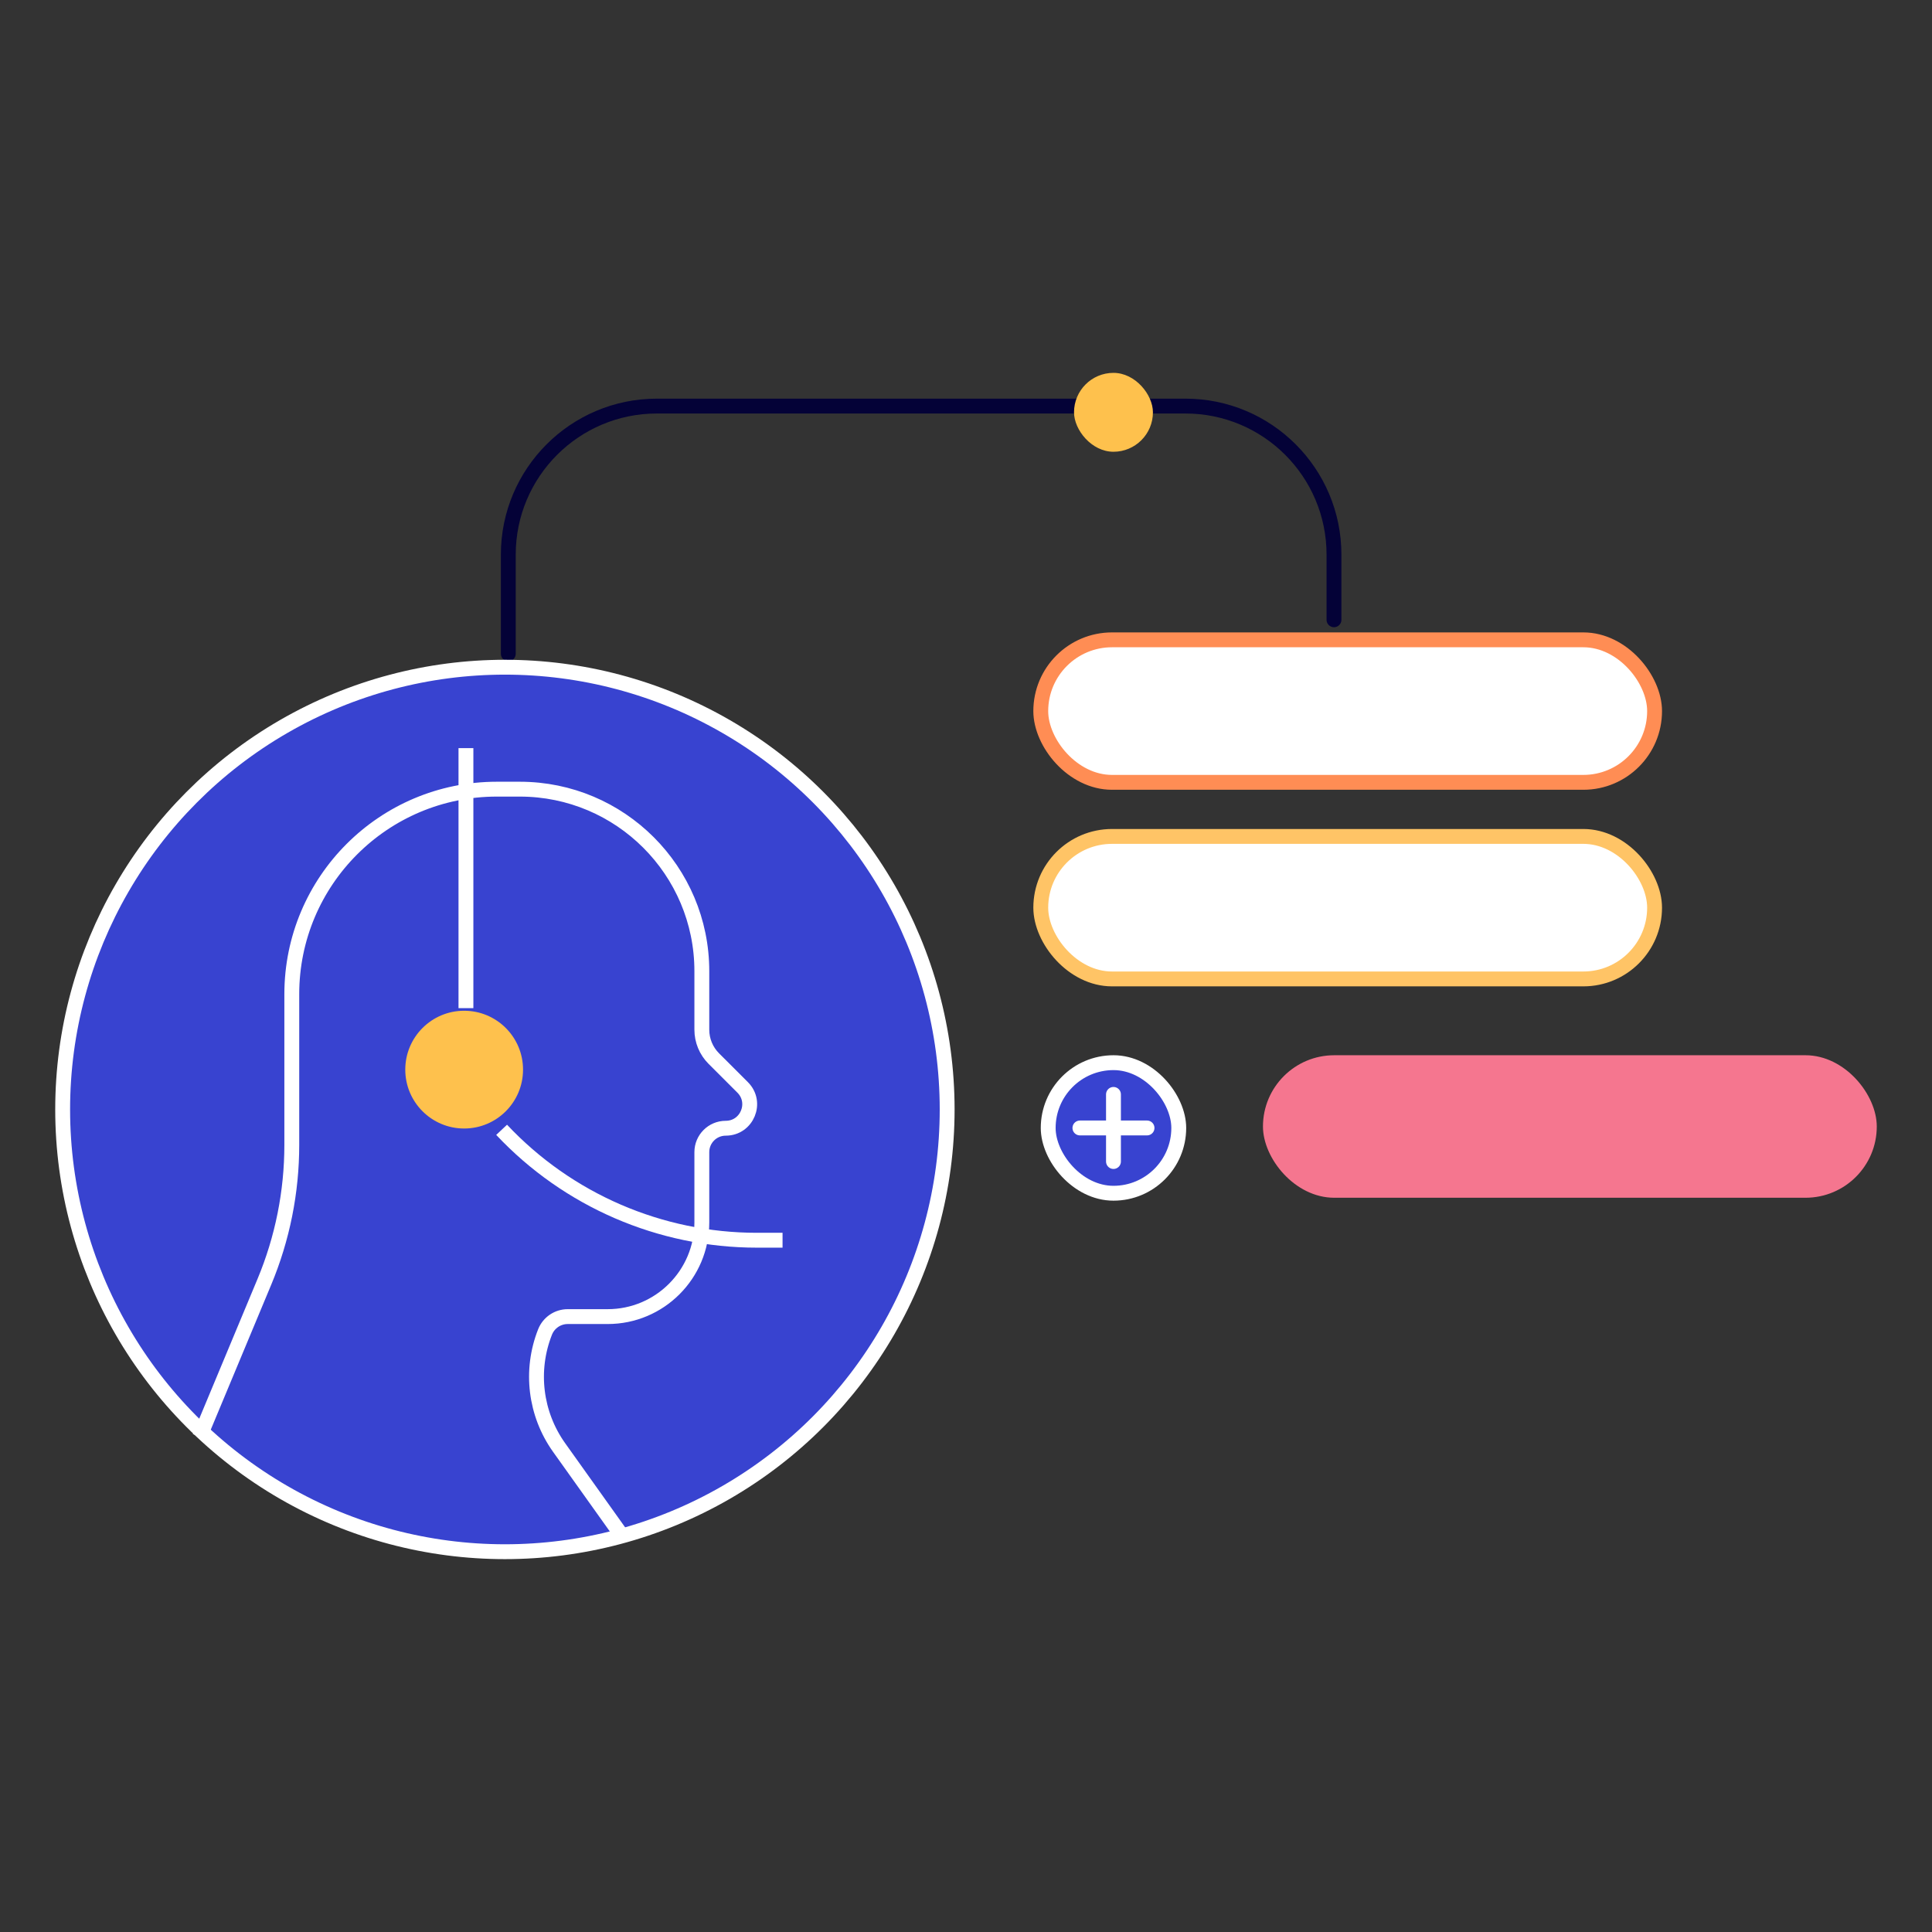 <svg xmlns="http://www.w3.org/2000/svg" width="130" height="130" viewBox="0 0 130 130" fill="none"><rect x="0" y="0" width="130" height="130" fill="#333333" stroke="none"/><path d="M34.202 43.992V37.324C34.202 31.801 38.679 27.324 44.202 27.324H79.761C85.284 27.324 89.761 31.801 89.761 37.324V41.704" stroke="#040237" stroke-linecap="round" stroke-linejoin="round"></path><circle cx="33.974" cy="74.653" r="29.758" fill="#3843D0" stroke="white"></circle><rect x="70.031" y="56.281" width="41.302" height="9.589" rx="4.795" fill="white" stroke="#FFC466"></rect><rect x="70.531" y="71.505" width="8.785" height="8.785" rx="4.393" fill="#3843D0" stroke="white"></rect><rect x="70.031" y="43.053" width="41.302" height="9.589" rx="4.795" fill="white" stroke="#FF8D54"></rect><rect x="84.982" y="71.005" width="41.302" height="9.589" rx="4.795" fill="#F5768F"></rect><rect x="72.269" y="25.089" width="5.309" height="5.309" rx="2.655" fill="#FEC14D"></rect><path d="M13.438 96.684L17.788 86.254C19.007 83.334 19.634 80.202 19.634 77.038V66.897C19.634 59.277 25.81 53.101 33.429 53.101H34.976C41.741 53.101 47.225 58.585 47.225 65.35V69.286C47.225 70.014 47.514 70.713 48.029 71.228L49.971 73.169C50.985 74.183 50.267 75.916 48.834 75.916V75.916C47.945 75.916 47.225 76.636 47.225 77.524V82.253C47.225 85.753 44.388 88.591 40.888 88.591H38.2C37.527 88.591 36.923 89.002 36.675 89.627V89.627C35.652 92.212 36.009 95.14 37.623 97.403L41.922 103.433" stroke="white"></path><circle cx="31.232" cy="71.973" r="3.962" fill="#FEC14D"></circle><path d="M31.352 67.836V50.339M33.753 76.023V76.023C38.209 80.764 44.425 83.452 50.931 83.452H52.656" stroke="white"></path><path d="M72.665 75.898H77.181" stroke="white" stroke-linecap="round" stroke-linejoin="round"></path><path d="M74.923 78.156L74.923 73.64" stroke="white" stroke-linecap="round" stroke-linejoin="round"></path></svg>